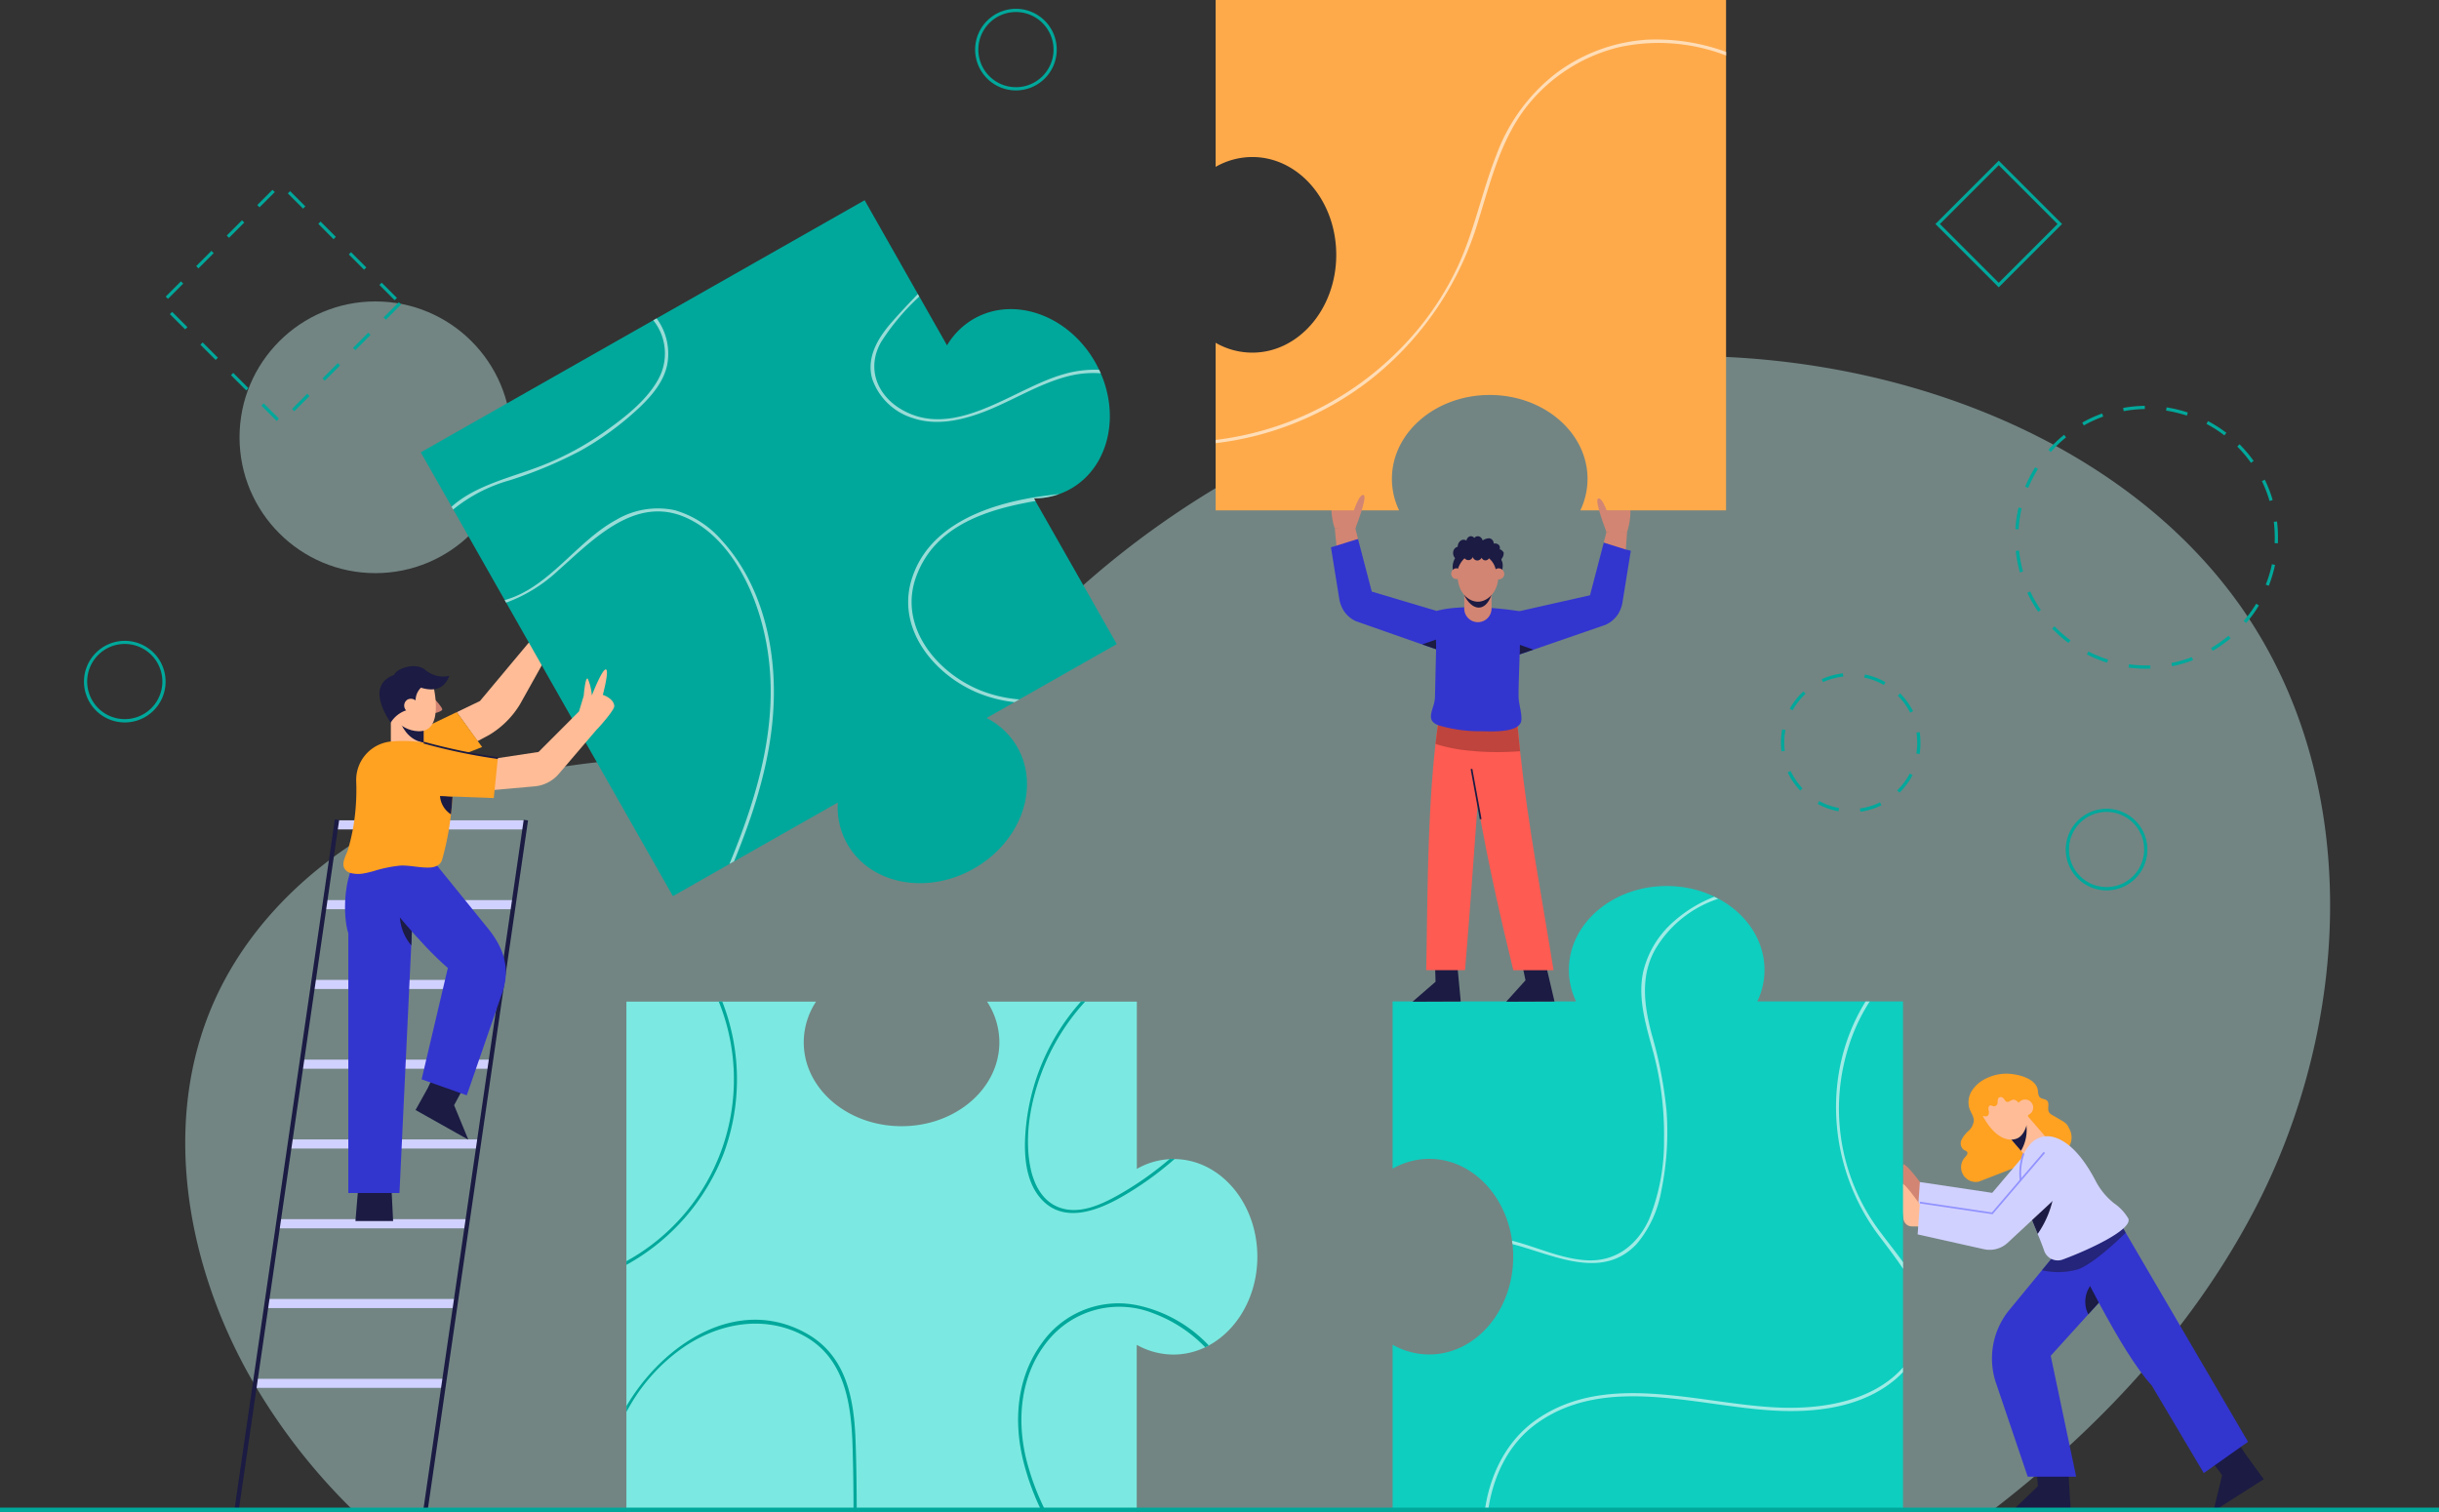 <svg xmlns="http://www.w3.org/2000/svg" width="333.224" height="206.609" viewBox="0 0 333.224 206.609">
  <rect x="0" y="0" width="333.224" height="206.609" fill="#333333" stroke="none"/>
  <g id="Business_team_3_Converted_" data-name="Business_team_3 [Converted]" transform="translate(-212 -201.5)">
    <g id="OBJECTS" transform="translate(212 201.5)">
      <g id="Group_2651" data-name="Group 2651" transform="translate(0 0)">
        <g id="Group_2618" data-name="Group 2618" transform="translate(25.306 41.187)">
          <g id="Group_2617" data-name="Group 2617" transform="translate(0 7.46)" opacity="0.4">
            <path id="Path_294" data-name="Path 294" d="M690.129,694.629c13.634-25.742,15.07-59.233-1.785-83-10.97-15.471-28.472-25.444-46.8-30.334-38.16-10.18-80.81,1.022-110.562,27.01-9.262,8.085-17.825,17.774-29.48,21.693-8.9,2.988-18.55,2.225-27.941,2.458-12.367.285-24.837,2.406-35.987,7.761s-20.891,14.152-25.949,25.432c-7.49,16.7-3.764,36.789,5.536,52.558a82.59,82.59,0,0,0,13.35,17.023H654.62C669.082,724.083,681.63,710.695,690.129,694.629Z" transform="translate(-407.629 -577.569)" fill="#cffffb"/>
          </g>
          <circle id="Ellipse_54" data-name="Ellipse 54" cx="18.563" cy="18.563" r="18.563" transform="translate(7.421 0)" fill="#cffffb" opacity="0.4"/>
        </g>
        <g id="Group_2619" data-name="Group 2619" transform="translate(11.474 1.203)">
          <path id="Path_295" data-name="Path 295" d="M2358.516,666.122a17.437,17.437,0,0,1-2.457-.168l.064-.44a18.137,18.137,0,0,0,2.91.155l.013.44C2358.865,666.11,2358.684,666.122,2358.516,666.122Zm3.493-.349-.091-.44a16.041,16.041,0,0,0,2.794-.8l.155.414A17.16,17.16,0,0,1,2362.009,665.773Zm-8.861-.479a18.273,18.273,0,0,1-2.768-1.125l.194-.4a18.646,18.646,0,0,0,2.69,1.1Zm14.41-1.617-.22-.388a18.75,18.75,0,0,0,2.38-1.669l.284.336A17.69,17.69,0,0,1,2367.558,663.678Zm-19.7-1.074a17.316,17.316,0,0,1-2.031-1.759l-.207-.207.323-.311.207.207a17.7,17.7,0,0,0,1.979,1.708Zm24.267-2.729-.336-.285a17.913,17.913,0,0,0,1.708-2.354l.375.233A16.524,16.524,0,0,1,2372.125,659.875Zm-28.407-1.539a18.338,18.338,0,0,1-1.488-2.587l.4-.181a17.476,17.476,0,0,0,1.449,2.522Zm31.5-3.544-.413-.168a16.434,16.434,0,0,0,.841-2.781l.427.091A18.117,18.117,0,0,1,2375.216,654.791Zm-34.008-1.837a18.665,18.665,0,0,1-.556-2.936l.44-.052a17.938,17.938,0,0,0,.543,2.859Zm35.25-3.971-.44-.026c.013-.272.013-.53.013-.8a16.514,16.514,0,0,0-.129-2.109l.439-.052a17.092,17.092,0,0,1,.129,2.16C2376.471,648.426,2376.471,648.711,2376.458,648.983Zm-35.418-1.915-.44-.026a18.81,18.81,0,0,1,.427-2.949l.427.1A16.387,16.387,0,0,0,2341.04,647.068Zm34.28-3.868a16.793,16.793,0,0,0-1.048-2.716l.4-.194a16.45,16.45,0,0,1,1.073,2.781Zm-32.973-1.785-.414-.168a17.151,17.151,0,0,1,1.371-2.652l.375.233A18.085,18.085,0,0,0,2342.347,641.415Zm30.438-3.428a18.019,18.019,0,0,0-1.875-2.225l.31-.31a17.752,17.752,0,0,1,1.927,2.277Zm-27.346-1.475-.336-.3c.232-.259.466-.518.711-.763a19.239,19.239,0,0,1,1.436-1.294l.271.349a16.227,16.227,0,0,0-1.41,1.268C2345.891,636.008,2345.658,636.267,2345.438,636.513Zm23.711-2.277a16.722,16.722,0,0,0-2.445-1.565l.207-.388a18.714,18.714,0,0,1,2.51,1.6Zm-19.2-1.358-.22-.388a17.189,17.189,0,0,1,2.717-1.242l.155.414A17.579,17.579,0,0,0,2349.953,632.878Zm14.074-1.345a19.225,19.225,0,0,0-2.833-.685l.064-.44a18.555,18.555,0,0,1,2.9.7Zm-8.628-.608-.078-.44a17.666,17.666,0,0,1,2.963-.285v.44A16.781,16.781,0,0,0,2355.4,630.924Z" transform="translate(-2076.724 -575.948)" fill="#00a89b"/>
          <path id="Path_296" data-name="Path 296" d="M2103.853,931.612l-.065-.44a8.88,8.88,0,0,0,2.742-.841l.194.4A9.494,9.494,0,0,1,2103.853,931.612Zm-3-.065a9.479,9.479,0,0,1-2.833-1l.207-.388a9.088,9.088,0,0,0,2.7.944Zm8.331-2.548-.311-.31.091-.078a9.058,9.058,0,0,0,1.63-2.212l.388.207a9.993,9.993,0,0,1-1.708,2.328Zm-13.557-.272a9.641,9.641,0,0,1-1.708-2.484l.4-.194a9.477,9.477,0,0,0,1.617,2.367Zm16.312-4.993-.44-.078a9.351,9.351,0,0,0,.013-2.859l.44-.065a8.963,8.963,0,0,1,.1,1.436A7.9,7.9,0,0,1,2111.938,923.734Zm-18.86-.362a9.281,9.281,0,0,1-.078-1.2,9.453,9.453,0,0,1,.168-1.811l.44.078a9.666,9.666,0,0,0-.168,1.72,8.273,8.273,0,0,0,.078,1.138Zm17.567-5.3a8.914,8.914,0,0,0-1.681-2.315l.31-.31a9.637,9.637,0,0,1,1.772,2.432Zm-16.053-.31-.388-.22a9.617,9.617,0,0,1,1.591-2.108c.091-.091.181-.168.272-.259l.3.323c-.091.078-.168.155-.259.246A9.591,9.591,0,0,0,2094.591,917.758Zm12.47-3.467a8.937,8.937,0,0,0-2.678-1.009l.091-.427a9.326,9.326,0,0,1,2.807,1.061Zm-8.318-.388-.181-.4a9.75,9.75,0,0,1,2.9-.8l.052.44A9.376,9.376,0,0,0,2098.744,913.9Z" transform="translate(-1861.153 -821.904)" fill="#00a89b"/>
          <path id="Path_297" data-name="Path 297" d="M2399.376,1066.951a5.575,5.575,0,1,1,5.575-5.575A5.576,5.576,0,0,1,2399.376,1066.951Zm0-10.724a5.135,5.135,0,1,0,5.135,5.135A5.14,5.14,0,0,0,2399.376,1056.227Z" transform="translate(-2123.042 -946.493)" fill="#00a89b"/>
          <path id="Path_298" data-name="Path 298" d="M1247.476,221.951a5.575,5.575,0,1,1,5.575-5.575A5.576,5.576,0,0,1,1247.476,221.951Zm0-10.711a5.135,5.135,0,1,0,5.135,5.135A5.14,5.14,0,0,0,1247.476,211.24Z" transform="translate(-1120.149 -210.8)" fill="#00a89b"/>
          <path id="Path_299" data-name="Path 299" d="M306.275,889.551a5.575,5.575,0,1,1,5.575-5.575A5.576,5.576,0,0,1,306.275,889.551Zm0-10.724a5.136,5.136,0,1,0,5.135,5.135A5.14,5.14,0,0,0,306.275,878.827Z" transform="translate(-300.7 -792.041)" fill="#00a89b"/>
          <path id="Path_300" data-name="Path 300" d="M2264.754,388.508l-8.654-8.654,8.654-8.654,8.654,8.654Zm-8.033-8.654,8.033,8.033,8.033-8.033-8.033-8.033Z" transform="translate(-2003.155 -350.451)" fill="#00a89b"/>
          <path id="Path_301" data-name="Path 301" d="M402.161,433.589l-2.083-2.1.31-.31,2.083,2.083Zm2.406-1.332-.31-.311,2.083-2.083.31.31ZM398,429.411l-2.083-2.083.311-.31,2.083,2.083Zm10.737-1.332-.31-.31,2.083-2.083.31.31Zm-14.915-2.833-2.083-2.083.31-.31,2.083,2.083Zm19.08-1.332-.31-.31,2.083-2.083.31.31Zm-23.246-2.846-2.083-2.083.31-.31,2.083,2.083Zm27.424-1.319-.311-.31,2.083-2.083.31.31Zm1.2-2.665L416.2,415l.31-.31,2.083,2.083ZM387.31,416.9l-.31-.31,2.083-2.083.31.31Zm26.79-3.984-2.083-2.083.31-.31,2.083,2.083Zm-22.625-.181-.31-.31,2.083-2.083.31.31Zm18.459-3.984-2.083-2.1.31-.31,2.083,2.083Zm-14.281-.194-.31-.31,2.083-2.083.31.31Zm10.116-3.984-2.083-2.083.31-.31,2.083,2.083Zm-5.95-.181-.31-.31L401.592,402l.31.31Z" transform="translate(-375.836 -377.267)" fill="#00a89b"/>
        </g>
        <g id="Group_2621" data-name="Group 2621" transform="translate(32.035 111.981)">
          <g id="Group_2620" data-name="Group 2620" transform="translate(2.685 0.107)">
            <path id="Path_302" data-name="Path 302" d="M505,1490.555h25.82L531,1489.3h-25.82Z" transform="translate(-501.818 -1434.802)" fill="#d1d1ff"/>
            <path id="Path_303" data-name="Path 303" d="M517.3,1406.342h25.82l.181-1.242h-25.82Z" transform="translate(-512.527 -1361.494)" fill="#d1d1ff"/>
            <path id="Path_304" data-name="Path 304" d="M529.7,1322.042h25.807l.181-1.242H529.881Z" transform="translate(-523.323 -1288.099)" fill="#d1d1ff"/>
            <path id="Path_305" data-name="Path 305" d="M542,1237.842h25.807l.181-1.242H542.181Z" transform="translate(-534.032 -1214.79)" fill="#d1d1ff"/>
            <path id="Path_306" data-name="Path 306" d="M554.481,1152.3l-.181,1.242h25.807l.181-1.242Z" transform="translate(-544.741 -1141.395)" fill="#d1d1ff"/>
            <path id="Path_307" data-name="Path 307" d="M492.7,1574.842h25.82l.181-1.242h-25.82Z" transform="translate(-491.109 -1508.197)" fill="#d1d1ff"/>
            <path id="Path_308" data-name="Path 308" d="M480.4,1659.142h25.82l.181-1.242h-25.82Z" transform="translate(-480.4 -1581.592)" fill="#d1d1ff"/>
            <path id="Path_309" data-name="Path 309" d="M566.781,1068l-.181,1.242h25.807l.181-1.242Z" transform="translate(-555.449 -1068)" fill="#d1d1ff"/>
          </g>
          <rect id="Rectangle_883" data-name="Rectangle 883" width="95.259" height="0.595" transform="matrix(0.144, -0.99, 0.99, 0.144, 25.799, 94.34)" fill="#1b1b43"/>
          <rect id="Rectangle_884" data-name="Rectangle 884" width="95.259" height="0.595" transform="matrix(0.144, -0.99, 0.99, 0.144, 0, 94.268)" fill="#1b1b43"/>
        </g>
        <g id="Group_2630" data-name="Group 2630" transform="translate(46.908 27.359)">
          <g id="Group_2622" data-name="Group 2622" transform="translate(6.374 58.793)">
            <path id="Path_310" data-name="Path 310" d="M705.628,867.5l-8.059,9.637-3.169,1.526,2.846,3.958,1.591-.854a12.26,12.26,0,0,0,4.23-4.23l3.738-6.688Z" transform="translate(-685.28 -867.5)" fill="#ffbc96"/>
            <path id="Path_311" data-name="Path 311" d="M623.9,958.072l4.812,3.441,7.774-3.04L633.02,953.7Z" transform="translate(-623.9 -942.55)" fill="#ffa121"/>
          </g>
          <g id="Group_2624" data-name="Group 2624" transform="translate(10.578)">
            <path id="Path_312" data-name="Path 312" d="M732,429.183a10.11,10.11,0,0,0-3.7,3.648L717.043,413,656.4,447.448l34.448,60.643L713.382,495.3a10.062,10.062,0,0,0,1.294,5.666c3.13,5.5,10.853,7.011,17.282,3.363s9.081-11.06,5.963-16.571a10.151,10.151,0,0,0-4.217-4.01l17.787-10.1-11.319-19.908a10.03,10.03,0,0,0,5.019-1.307c5.5-3.13,7.011-10.853,3.363-17.282S737.494,426.065,732,429.183Z" transform="translate(-656.4 -413)" fill="#00a89b"/>
            <g id="Group_2623" data-name="Group 2623" transform="translate(4.204 12.819)" opacity="0.6">
              <path id="Path_313" data-name="Path 313" d="M1157.8,523.07c-6.856,1.966-14.824,9.081-22.133,4.773-3.363-1.979-4.747-5.7-2.729-9.21a31.278,31.278,0,0,1,5.2-6.183l-.194-.349c-1.216,1.268-2.432,2.548-3.583,3.868-1.85,2.121-3.48,4.786-2.652,7.71a8.5,8.5,0,0,0,5.588,5.381c3.234,1.087,6.753.272,9.844-.931,3.8-1.488,7.3-3.751,11.28-4.786a13.889,13.889,0,0,1,4.515-.414c-.065-.155-.142-.31-.22-.479A15.234,15.234,0,0,0,1157.8,523.07Z" transform="translate(-1074.237 -512.1)" fill="#fff"/>
              <path id="Path_314" data-name="Path 314" d="M1189.035,723.662c-7,1.048-15.212,3.907-17.424,11.461-1.979,6.74,3.2,12.936,9.159,15.381a18.481,18.481,0,0,0,4.941,1.242l.66-.375a18.708,18.708,0,0,1-4.644-.983c-6.39-2.251-12.069-8.9-9.4-15.937,2.587-6.856,9.585-9.042,16.26-10.193l-.207-.362a10.228,10.228,0,0,0,3.467-.6C1190.885,723.416,1189.953,723.533,1189.035,723.662Z" transform="translate(-1108.795 -695.98)" fill="#fff"/>
              <path id="Path_315" data-name="Path 315" d="M775.71,786.925l.634-.362c3.6-8.771,6.274-17.929,5.2-27.5-.66-5.912-2.807-11.927-6.895-16.364a13.342,13.342,0,0,0-6.416-4.114,11.141,11.141,0,0,0-8.007,1.332c-5.42,2.937-9.146,9.262-15.225,10.957l.194.349a20.972,20.972,0,0,0,7.192-4.463c4.7-4.152,10.439-10.232,17.347-7.179,5.769,2.561,9.159,9.314,10.581,15.135C783.044,765.776,779.965,776.655,775.71,786.925Z" transform="translate(-737.743 -709.052)" fill="#fff"/>
              <path id="Path_316" data-name="Path 316" d="M717.048,546.3c-1.578,2.742-4.32,4.89-6.843,6.714a40.506,40.506,0,0,1-9.029,4.929c-4.1,1.6-8.965,2.626-12.276,5.6l.22.375a21.386,21.386,0,0,1,7.606-3.958,57.916,57.916,0,0,0,9.792-4.075,40.774,40.774,0,0,0,8.072-5.924c1.695-1.617,3.337-3.544,3.79-5.9a8.121,8.121,0,0,0-1.462-6.261l-.453.259A7.287,7.287,0,0,1,717.048,546.3Z" transform="translate(-688.9 -534.476)" fill="#fff"/>
            </g>
          </g>
          <g id="Group_2625" data-name="Group 2625" transform="translate(4.942 63.662)">
            <path id="Path_317" data-name="Path 317" d="M669.894,940.1s1.087,1.151,1.022,1.423-1.216.543-1.216.543Z" transform="translate(-662.344 -935.578)" fill="#d28572"/>
            <rect id="Rectangle_885" data-name="Rectangle 885" width="4.476" height="5.317" transform="translate(1.548 6.773)" fill="#ffbc96"/>
            <path id="Path_318" data-name="Path 318" d="M636.776,957.5v3.674c-1.526-.246-2.639-1.268-3.376-3.182l1.824-.492Z" transform="translate(-630.739 -950.727)" fill="#1b1b43"/>
            <path id="Path_319" data-name="Path 319" d="M626.983,920.752s1.94,6.959-1.9,6.83c-2.82-.091-4.282-2.988-4.282-2.988l2.122-3.894Z" transform="translate(-619.769 -918.687)" fill="#ffbc96"/>
            <path id="Path_320" data-name="Path 320" d="M617.911,910.685a2.458,2.458,0,0,1,.582-2.6c1.889.569,3.234.129,3.868-1.617a3.758,3.758,0,0,1-3.182-.737c-1.384-1.281-4.114-.194-4.347.608-2.729,1.009-2.445,3.506-.479,6.532a3.977,3.977,0,0,1,2.859-1.863Z" transform="translate(-612.832 -905.141)" fill="#1b1b43"/>
            <path id="Path_321" data-name="Path 321" d="M641.195,940.17a.963.963,0,1,1-1.371-.582A1.061,1.061,0,0,1,641.195,940.17Z" transform="translate(-635.934 -935.053)" fill="#ffbc96"/>
          </g>
          <g id="Group_2626" data-name="Group 2626" transform="translate(0.232 90.537)">
            <path id="Path_322" data-name="Path 322" d="M592.548,1454.907H587.4l.453-5.407h4.424Z" transform="translate(-585.979 -1405.958)" fill="#1b1b43"/>
            <path id="Path_323" data-name="Path 323" d="M577.748,1112.9c-1.449,2.2-1.669,7.179-.88,9.637v35.483h6.985l1.966-41.291Z" transform="translate(-576.418 -1112.9)" fill="#3335cf"/>
            <path id="Path_324" data-name="Path 324" d="M634.292,1161.1a6.587,6.587,0,0,0,1.526,5.045l.142-3.829Z" transform="translate(-626.765 -1154.865)" fill="#1b1b43"/>
          </g>
          <g id="Group_2627" data-name="Group 2627" transform="translate(1.937 89.658)">
            <path id="Path_325" data-name="Path 325" d="M652.569,1338.437l-1.669,3,7.205,4.049-1.94-4.709,1.112-2.057-3.855-2.121Z" transform="translate(-642.97 -1306.783)" fill="#1b1b43"/>
            <path id="Path_326" data-name="Path 326" d="M599.444,1106.1l8.188,10.1c1.992,2.574,2.781,5.2,1.837,8.253l-4.941,14.294-6.17-2.186,3.583-15.212c-3.777-3.273-8.007-8.525-12.341-14.178Z" transform="translate(-589.6 -1106.1)" fill="#3335cf"/>
          </g>
          <g id="Group_2628" data-name="Group 2628" transform="translate(0 73.886)">
            <path id="Path_327" data-name="Path 327" d="M589.537,991.772v.065c-.052.8-.116,1.591-.207,2.354a37.784,37.784,0,0,1-1.2,6.17,1.321,1.321,0,0,1-.673.854,2.393,2.393,0,0,1-.88.246c-1.384.1-2.742-.31-4.139-.259a18.14,18.14,0,0,0-3.777.789c-.272.065-.53.129-.8.194-.1.026-.207.039-.323.065a4.156,4.156,0,0,1-1.992-.052,1.352,1.352,0,0,1-.776-.608c-.44-.776.285-1.863.5-2.6a29.456,29.456,0,0,0,.7-2.988,30.36,30.36,0,0,0,.414-6.313,5.275,5.275,0,0,1,4.683-5.433h.065a17.108,17.108,0,0,1,4.476.155,17.551,17.551,0,0,1,1.759.4h.013a13.447,13.447,0,0,1,2.277.893C589.7,987.827,589.679,989.845,589.537,991.772Z" transform="translate(-574.625 -984.176)" fill="#ffa121"/>
            <path id="Path_328" data-name="Path 328" d="M678.407,1042.165v.091c-.052.8-.116,1.591-.207,2.354a3.267,3.267,0,0,1-1.5-2.536C676.687,1042.049,678.407,1042.165,678.407,1042.165Z" transform="translate(-663.495 -1034.582)" fill="#1b1b43"/>
          </g>
          <g id="Group_2629" data-name="Group 2629" transform="translate(10.94 64.109)">
            <path id="Path_329" data-name="Path 329" d="M714.741,959.377l5.549-.841L725.814,953l2.535,2.341-5.3,6.2a4.9,4.9,0,0,1-3.3,1.695l-8.447.75Z" transform="translate(-704.56 -947.257)" fill="#ffbc96"/>
            <path id="Path_330" data-name="Path 330" d="M821.585,914.356l.647-2.147s.207-2.639.556-2.341a7.165,7.165,0,0,1,.556,2.29s1.371-3.557,1.9-3.557-.4,3.48-.4,3.48,1.462.453,1.565,1.5c.052.6-2.277,3.118-2.277,3.118l-2.833.194Z" transform="translate(-800.331 -908.6)" fill="#ffbc96"/>
            <path id="Path_331" data-name="Path 331" d="M664.916,989.1a79.687,79.687,0,0,0,8.37,1.708l-.556,5.459-9.029-.336Z" transform="translate(-663.118 -978.687)" fill="#ffa121"/>
            <path id="Path_332" data-name="Path 332" d="M669.355,987.354a79.03,79.03,0,0,1-10.155-2.121l.065-.233a80.665,80.665,0,0,0,10.116,2.108Z" transform="translate(-659.2 -975.117)" fill="#1b1b43"/>
          </g>
        </g>
        <g id="Group_2638" data-name="Group 2638" transform="translate(259.792 146.717)">
          <g id="Group_2631" data-name="Group 2631" transform="translate(8.088)">
            <path id="Path_333" data-name="Path 333" d="M2286.457,1336.283a4.743,4.743,0,0,0-2.018,1.643,2.946,2.946,0,0,0-.4,2.51c.194.582.621,1.1.6,1.72a2.191,2.191,0,0,1-.711,1.345,4.105,4.105,0,0,0-.957,1.216,1.114,1.114,0,0,0,.31,1.384c.168.1.388.155.466.323.1.246-.13.491-.311.685a2.013,2.013,0,0,0,1.876,3.338l12.328-4.773a2.437,2.437,0,0,0,0-2.548,2.191,2.191,0,0,0-.336-.556,2.833,2.833,0,0,0-.595-.44c-.44-.259-.867-.517-1.307-.763a1.2,1.2,0,0,1-.5-.44c-.246-.466.117-1.138-.233-1.527-.246-.271-.712-.22-.983-.466s-.246-.686-.31-1.061c-.246-1.345-2.122-1.927-3.2-2.083A6.159,6.159,0,0,0,2286.457,1336.283Z" transform="translate(-2282.854 -1335.701)" fill="#ffa121"/>
            <path id="Path_334" data-name="Path 334" d="M2335.608,1381.915l-2.872,2.471-.776-.892-2.16-2.523,1.2-1.022,1.668-1.449Z" transform="translate(-2323.728 -1372.964)" fill="#ffbc96"/>
            <path id="Path_335" data-name="Path 335" d="M2331.961,1391.851l-2.16-2.509,1.2-1.035,1.668-.207A5.626,5.626,0,0,1,2331.961,1391.851Z" transform="translate(-2323.728 -1381.322)" fill="#1b1b43"/>
            <path id="Path_336" data-name="Path 336" d="M2309.771,1348.8c.841,2.044.116,4.605-1.113,5.123-1.281.53-3.027-.142-4.541-2.781a2.985,2.985,0,0,1,1.358-4.424A3.275,3.275,0,0,1,2309.771,1348.8Z" transform="translate(-2300.943 -1345.088)" fill="#ffbc96"/>
            <path id="Path_337" data-name="Path 337" d="M2306.06,1346.548a.8.8,0,0,0-.479-.233,1.326,1.326,0,0,0-.53.22.47.47,0,0,1-.53.026,1.346,1.346,0,0,1-.194-.259.722.722,0,0,0-.453-.336.412.412,0,0,0-.44.3,3.19,3.19,0,0,0-.039.5.512.512,0,0,1-.492.466c-.207-.013-.427-.207-.608-.077s-.168.4-.129.634a.909.909,0,0,1-.052.673.466.466,0,0,1-.44.142.947.947,0,0,0-.466-.013.363.363,0,0,0-.207.44,1.629,1.629,0,0,1-.31-.737,2.824,2.824,0,0,1-.013-.737,4.149,4.149,0,0,1,2.174-3.4,3.811,3.811,0,0,1,.646-.22,3.915,3.915,0,0,1,2.975.518,3.2,3.2,0,0,1,1.048,1,2.862,2.862,0,0,1,.427,1.578,1.285,1.285,0,0,1-.414,1.048c-.142.09-.531.207-.685.1-.181-.129-.091-.22-.1-.44A1.722,1.722,0,0,0,2306.06,1346.548Z" transform="translate(-2298.357 -1342.784)" fill="#ffa121"/>
            <circle id="Ellipse_55" data-name="Ellipse 55" cx="1.1" cy="1.1" r="1.1" transform="translate(7.703 3.518)" fill="#ffbc96"/>
          </g>
          <g id="Group_2634" data-name="Group 2634" transform="translate(12.357 19.468)">
            <g id="Group_2632" data-name="Group 2632" transform="translate(0 2.975)">
              <path id="Path_338" data-name="Path 338" d="M2343.991,1752.218l.259,4.217-8.15.013,3.661-3.518-.194-2.342,4.385-.388Z" transform="translate(-2333.481 -1719.025)" fill="#1b1b43"/>
              <path id="Path_339" data-name="Path 339" d="M2332.934,1515.306l-1.138,1.255-1.345,1.488-1.436,1.578-5.135,5.666,3.479,16.519h-6.623l-4.321-12.768a10.469,10.469,0,0,1,1.837-10.051l4.437-5.394,2.147-2.613,1.591-.75,2.2-1.035,1.6,2.277Z" transform="translate(-2315.853 -1509.2)" fill="#3335cf"/>
            </g>
            <path id="Path_340" data-name="Path 340" d="M2417.7,1556.262l-2.781,3.066a3.813,3.813,0,0,1,.828-4.527Z" transform="translate(-2401.761 -1545.926)" fill="#1b1b43"/>
            <g id="Group_2633" data-name="Group 2633" transform="translate(10.044)">
              <path id="Path_341" data-name="Path 341" d="M2552.705,1726.195l2.483,3.415-6.882,4.385,1.2-4.941-1.41-1.863,3.492-2.691Z" transform="translate(-2528.102 -1693.674)" fill="#1b1b43"/>
              <path id="Path_342" data-name="Path 342" d="M2418.44,1517.026l-1,.7-3.544,2.509-1.5,1.061-7.1-11.953c-2.186-2.406-4.644-6.507-7.231-11.319-.919-1.721-1.863-3.532-2.807-5.381-.4-.8-.8-1.6-1.216-2.419-.181-.349-.362-.711-.543-1.073l2.51-1.074,4.411-1.876.7,1.2.608,1.048Z" transform="translate(-2393.501 -1486.2)" fill="#3335cf"/>
            </g>
            <path id="Path_343" data-name="Path 343" d="M2380.135,1496.461c-1.229,1.242-4.721,4.463-6.61,5.032a9.819,9.819,0,0,1-4.825.1l2.147-2.613,1.591-.75c-.181-.349-.362-.712-.543-1.074l2.51-1.074,5.123-.686Z" transform="translate(-2361.864 -1494.21)" fill="#1b1b43" opacity="0.6"/>
          </g>
          <g id="Group_2637" data-name="Group 2637" transform="translate(0 8.531)">
            <g id="Group_2635" data-name="Group 2635" transform="translate(0.179 1.132)">
              <path id="Path_344" data-name="Path 344" d="M2224.438,1434.382s-2.652-3.635-2.7-2.807c-.039.595-.039,3.079.052,4.553a1.069,1.069,0,0,0,1.048,1l1.669.026Z" transform="translate(-2221.71 -1428.729)" fill="#d28572"/>
              <path id="Path_345" data-name="Path 345" d="M2253.182,1410.4l-5.6,6.61-9.883-1.475-.3,4.347,9.042,2.018a3.62,3.62,0,0,0,3.26-.88l9.068-8.434Z" transform="translate(-2235.37 -1410.4)" fill="#d1d1ff"/>
            </g>
            <path id="Path_346" data-name="Path 346" d="M2351.4,1418.512a1.959,1.959,0,0,1-2.522-1.242c-.246-.7-.543-1.475-.88-2.264-.531-1.293-1.125-2.69-1.578-4.1-.983-3-1.384-6.028.6-8.2a3.066,3.066,0,0,1,2.716-1.022c1.513.233,3.79,1.488,6.183,6.08a9.513,9.513,0,0,0,2.5,3.04,6.621,6.621,0,0,1,1.966,2.1C2361,1414.437,2354.748,1417.283,2351.4,1418.512Z" transform="translate(-2329.398 -1401.65)" fill="#d1d1ff"/>
            <path id="Path_347" data-name="Path 347" d="M2355.859,1450.6a13.342,13.342,0,0,1-2.38,7.024c-.531-1.293-1.125-2.691-1.578-4.1Z" transform="translate(-2334.88 -1444.268)" fill="#1b1b43"/>
            <path id="Path_348" data-name="Path 348" d="M2345.79,1427.193c-.065-.207-.129-.427-.194-.634-.6-1.876-1.333-4.2-.363-6.96l.22.078c-.931,2.678-.246,4.864.362,6.8.065.22.142.427.194.647Z" transform="translate(-2328.666 -1417.278)" fill="#9192ff"/>
            <g id="Group_2636" data-name="Group 2636" transform="translate(0 1.404)">
              <path id="Path_349" data-name="Path 349" d="M2223.207,1455.2s-2.807-4.075-2.846-3.247a20.9,20.9,0,0,0,.233,4.721,1.165,1.165,0,0,0,1.048,1l1.669.026Z" transform="translate(-2220.326 -1446.753)" fill="#ffbc96"/>
              <path id="Path_350" data-name="Path 350" d="M2255.471,1412.5l-7.891,9.146-9.883-1.475-.3,4.346,9.042,2.018a3.62,3.62,0,0,0,3.26-.88l9.068-8.434Z" transform="translate(-2235.191 -1412.5)" fill="#d1d1ff"/>
              <path id="Path_351" data-name="Path 351" d="M2249.548,1426.725l-9.948-1.475.039-.233,9.818,1.462,7.075-8.279.181.155Z" transform="translate(-2237.107 -1417.463)" fill="#9192ff"/>
            </g>
          </g>
        </g>
        <g id="Group_2640" data-name="Group 2640" transform="translate(190.259 121.065)">
          <path id="Path_352" data-name="Path 352" d="M1752.537,1153.182v69.736H1682.8v-22.844a10.138,10.138,0,0,0,5.019,1.332c6.326,0,11.461-5.976,11.461-13.362s-5.135-13.363-11.461-13.363a10.087,10.087,0,0,0-5.019,1.345v-22.857h25.069a9.965,9.965,0,0,1-.983-4.308c0-6.325,5.976-11.461,13.363-11.461s13.363,5.136,13.363,11.461a9.965,9.965,0,0,1-.983,4.308h19.908Z" transform="translate(-1682.8 -1137.4)" fill="#0ecebf"/>
          <g id="Group_2639" data-name="Group 2639" transform="translate(12.574 1.462)" opacity="0.6">
            <path id="Path_353" data-name="Path 353" d="M1808.9,1195.7c.026.155.039.31.065.466,5.5,1.423,12.276,5.058,17-.052a15.377,15.377,0,0,0,3.35-7.283,39.585,39.585,0,0,0,.7-10.9,57.527,57.527,0,0,0-2.031-10.465c-1.022-3.894-1.578-7.891.479-11.552a15.633,15.633,0,0,1,8.615-6.933l-.543-.272a18.268,18.268,0,0,0-5.472,3.324,13.156,13.156,0,0,0-4.217,6.843c-.8,3.57.3,7.179,1.229,10.607a43.412,43.412,0,0,1,1.6,12.367,28.472,28.472,0,0,1-2.031,10.892c-1.578,3.493-4.5,5.821-8.46,5.64C1815.588,1198.192,1812.328,1196.562,1808.9,1195.7Z" transform="translate(-1805.162 -1148.7)" fill="#fff"/>
            <path id="Path_354" data-name="Path 354" d="M1837.163,1645.9c-3.984,4.528-10.724,5.666-16.506,5.5-10.776-.311-23.608-5.148-33.413,1.526-4.295,2.923-6.584,7.71-7.244,12.729h.453c.634-4.721,2.7-9.249,6.662-12.095,9.767-7.037,22.935-1.953,33.788-1.708,5.33.13,11-.776,15.2-4.307a13.115,13.115,0,0,0,1.061-1.009Z" transform="translate(-1780 -1581.584)" fill="#fff"/>
            <path id="Path_355" data-name="Path 355" d="M2155.758,1259.4h-.569c-.091.155-.181.3-.271.453-5.808,9.831-4.7,22.456,2.057,31.486,1.1,1.462,2.3,3,3.35,4.6v-.905c-.944-1.345-1.992-2.626-2.962-3.932a27.949,27.949,0,0,1-4.683-24.888A25.387,25.387,0,0,1,2155.758,1259.4Z" transform="translate(-2103.148 -1245.08)" fill="#fff"/>
          </g>
        </g>
        <g id="Group_2648" data-name="Group 2648" transform="translate(166.082)">
          <g id="Group_2643" data-name="Group 2643" transform="translate(26.906 94.871)">
            <g id="Group_2641" data-name="Group 2641" transform="translate(0 0.039)">
              <path id="Path_356" data-name="Path 356" d="M1710.484,1217.435l-6.584.026,3.144-2.729-.1-3.247,2.949-.285Z" transform="translate(-1703.9 -1175.497)" fill="#1b1b43"/>
              <path id="Path_357" data-name="Path 357" d="M1726.553,936.494a.285.285,0,0,1-.013.1c-.233,2.005-.44,4.152-.634,6.4s-.388,4.618-.569,7.089c-.53,7-1.048,14.747-1.733,22.767h-5.3c.194-10.957.194-21.357,1.268-30.916q.31-2.716.737-5.355c.078-.466.155-.918.246-1.384l2.742.582Z" transform="translate(-1716.437 -935.2)" fill="#fe5b52"/>
            </g>
            <g id="Group_2642" data-name="Group 2642" transform="translate(6.804)">
              <path id="Path_358" data-name="Path 358" d="M1809.4,1216.216l-6.6.026,2.639-2.923-.7-3.351,3.156-.168Z" transform="translate(-1796.811 -1174.24)" fill="#1b1b43"/>
              <path id="Path_359" data-name="Path 359" d="M1768.957,972.595h-5.5c-1.695-6.972-3.441-14.566-4.864-22.767h0c-.414-2.354-.8-4.773-1.151-7.231-.285-2.057-.556-4.139-.789-6.261-.039-.272-.065-.53-.091-.8-.026-.207-.052-.414-.065-.634l7.257.53c.013.3.039.6.065.893.155,2.147.349,4.269.569,6.352C1765.491,952.958,1767.353,962.531,1768.957,972.595Z" transform="translate(-1756.5 -934.9)" fill="#fe5b52"/>
            </g>
            <path id="Path_360" data-name="Path 360" d="M1739.752,952.252a40.822,40.822,0,0,1-5.213.065c-.582-.039-1.152-.078-1.721-.142a21.3,21.3,0,0,1-4.618-.918q.311-2.716.737-5.355h10.232C1739.325,948.06,1739.519,950.169,1739.752,952.252Z" transform="translate(-1725.057 -944.477)" fill="#be443d"/>
            <rect id="Rectangle_886" data-name="Rectangle 886" width="0.233" height="6.972" transform="translate(7.937 10.22) rotate(-10.358)" fill="#1b1b43"/>
          </g>
          <path id="Path_361" data-name="Path 361" d="M1618.584,739.711a9.006,9.006,0,0,1-.44-2.911h3.648l-.375,2.949-1.022.181Z" transform="translate(-1602.324 -667.555)" fill="#d28572"/>
          <g id="Group_2644" data-name="Group 2644" transform="translate(15.756 72.168)">
            <path id="Path_362" data-name="Path 362" d="M1624.52,759.452l-2.82-.052.285,2.872c.763-.207,2.044-1.151,2.911-1.384Z" transform="translate(-1621.183 -759.4)" fill="#d28572"/>
            <path id="Path_363" data-name="Path 363" d="M1632.279,780.757l-9-2.678L1621.4,770.9c-.867.233-2.923.918-3.7,1.125l1.125,6.972a4.4,4.4,0,0,0,.647,1.733,3.884,3.884,0,0,0,1.682,1.41l11.655,4.088Z" transform="translate(-1617.7 -769.412)" fill="#3335cf"/>
            <path id="Path_364" data-name="Path 364" d="M1714.1,877.76l1.914.66-.039-1.32Z" transform="translate(-1701.63 -861.875)" fill="#1b1b43"/>
          </g>
          <path id="Path_365" data-name="Path 365" d="M1909.008,743.411a9,9,0,0,0,.44-2.911H1905.8l.375,2.949,1.022.181Z" transform="translate(-1852.777 -670.776)" fill="#d28572"/>
          <g id="Group_2645" data-name="Group 2645" transform="translate(40.955 72.647)">
            <path id="Path_366" data-name="Path 366" d="M1906.175,763.152l2.82-.052-.207,2.846c-.763-.207-2.121-1.125-2.988-1.358Z" transform="translate(-1893.731 -763.1)" fill="#d28572"/>
            <path id="Path_367" data-name="Path 367" d="M1828.269,775.9l-1.125,6.972a4.411,4.411,0,0,1-.647,1.733,3.978,3.978,0,0,1-1.682,1.41l-9.857,3.4-1.914.66-.543.194.44-6.093,9.754-2.2,1.876-7.179c.673.181,2.07.634,3.014.931C1827.855,775.783,1828.088,775.848,1828.269,775.9Z" transform="translate(-1812.5 -773.287)" fill="#3335cf"/>
            <path id="Path_368" data-name="Path 368" d="M1818.615,883.26l-1.915.66.052-1.319Z" transform="translate(-1816.157 -867.142)" fill="#1b1b43"/>
          </g>
          <path id="Path_369" data-name="Path 369" d="M1735.406,843.453c-3.26-.517-8.2-.88-11.254-.052l-.272,11.642a4.455,4.455,0,0,1-.194,1.242c-.427,1.358-.776,2.3.828,2.807a20.02,20.02,0,0,0,5.808.763c1.242.013,4.721.22,5.291-1.216.285-.724-.285-2.484-.311-3.363-.039-1.4.129-4.786.142-6.183C1735.445,848.7,1735.406,843.453,1735.406,843.453Z" transform="translate(-1693.908 -759.94)" fill="#3335cf"/>
          <g id="Group_2646" data-name="Group 2646" transform="translate(32.197 73.266)">
            <path id="Path_370" data-name="Path 370" d="M1760.363,826.225h0a1.863,1.863,0,0,1-1.863-1.863V821.4h3.726v2.962A1.863,1.863,0,0,1,1760.363,826.225Z" transform="translate(-1756.728 -814.478)" fill="#d28572"/>
            <path id="Path_371" data-name="Path 371" d="M1762.138,826.953c-.918,2.484-2.7,2.1-3.739.013l1.63-.466Z" transform="translate(-1756.641 -818.918)" fill="#1b1b43"/>
            <path id="Path_372" data-name="Path 372" d="M1756.9,784.348c-.013,2.458-1.6,3.648-2.807,3.648-1.125,0-2.742-1.022-2.807-3.648-.052-2.018,1.255-3.648,2.807-3.648S1756.9,782.33,1756.9,784.348Z" transform="translate(-1750.449 -779.043)" fill="#d28572"/>
            <path id="Path_373" data-name="Path 373" d="M1746.854,772.74a3.346,3.346,0,0,1,1-1.837.7.7,0,0,0,.621.246.655.655,0,0,0,.5-.427.665.665,0,0,0,.569.479.656.656,0,0,0,.634-.375.605.605,0,0,0,.479.362.565.565,0,0,0,.53-.284,2.753,2.753,0,0,1,.983,2l.543.285a2.438,2.438,0,0,0,.349-1.151,1.9,1.9,0,0,0-.052-.608c-.039-.129-.181-.323-.1-.453a1.182,1.182,0,0,0,.285-.854c-.026-.091-.453-.556-.569-.414a.558.558,0,0,0-.22-.724.865.865,0,0,0-.569-.091.717.717,0,0,0-.608-.724,1.679,1.679,0,0,0-.906.3.769.769,0,0,0-.491-.556.611.611,0,0,0-.647.22.571.571,0,0,0-.634-.22.727.727,0,0,0-.44.582.68.68,0,0,0-.789,0,1.012,1.012,0,0,0-.4.828.823.823,0,0,0-.608.634,1.032,1.032,0,0,0,.246.931,2.373,2.373,0,0,0-.142,2.147Z" transform="translate(-1746.039 -767.887)" fill="#1b1b43"/>
            <path id="Path_374" data-name="Path 374" d="M1746.249,802.667a.736.736,0,1,1-.724-.867A.8.8,0,0,1,1746.249,802.667Z" transform="translate(-1744.8 -797.413)" fill="#d28572"/>
            <path id="Path_375" data-name="Path 375" d="M1790.7,802.641a.755.755,0,1,1-.75-.841A.8.8,0,0,1,1790.7,802.641Z" transform="translate(-1783.457 -797.413)" fill="#d28572"/>
          </g>
          <g id="Group_2647" data-name="Group 2647">
            <path id="Path_376" data-name="Path 376" d="M1565.636,201.5v69.737h-19.908a9.967,9.967,0,0,0,.983-4.308c0-6.326-5.989-11.461-13.363-11.461s-13.363,5.135-13.363,11.461a9.963,9.963,0,0,0,.983,4.308H1495.9v-22.9a10.017,10.017,0,0,0,5.019,1.345c6.325,0,11.461-5.976,11.461-13.363s-5.135-13.363-11.461-13.363a10.088,10.088,0,0,0-5.019,1.345V201.5Z" transform="translate(-1495.9 -201.5)" fill="#feaa4b"/>
            <path id="Path_377" data-name="Path 377" d="M1565.637,244.822a27.937,27.937,0,0,0-10.736-1.669,23.183,23.183,0,0,0-12.586,4.67,25,25,0,0,0-8.046,11.06c-1.992,5.045-3.027,10.426-5.33,15.355a40.311,40.311,0,0,1-8.136,11.487,42.458,42.458,0,0,1-24.9,12.121v.44a42.5,42.5,0,0,0,20.956-8.525,43.352,43.352,0,0,0,15.005-22.107c1.617-5.187,2.975-10.646,6.3-15.057a23,23,0,0,1,12.832-8.408,25.482,25.482,0,0,1,14.656,1.138v-.5Z" transform="translate(-1495.9 -237.733)" fill="#fff" opacity="0.6"/>
          </g>
          <path id="Path_378" data-name="Path 378" d="M1639.195,728.931s1.708-4.308,1.19-4.644-1.513,2.083-1.785,3.816Z" transform="translate(-1620.141 -656.634)" fill="#d28572"/>
          <path id="Path_379" data-name="Path 379" d="M1900.333,732.631s-1.707-4.308-1.19-4.644,1.514,2.083,1.785,3.816Z" transform="translate(-1846.896 -659.855)" fill="#d28572"/>
        </g>
        <g id="Group_2650" data-name="Group 2650" transform="translate(85.583 136.834)">
          <path id="Path_380" data-name="Path 380" d="M959.8,1294.362c0,7.373-5.135,13.363-11.461,13.363a10.212,10.212,0,0,1-5.019-1.332v22.844H873.6V1259.5h25.91a10.118,10.118,0,0,0-1.682,5.563c0,6.325,5.976,11.461,13.363,11.461s13.363-5.136,13.363-11.461a10.118,10.118,0,0,0-1.682-5.562h20.464v22.858a10.015,10.015,0,0,1,5.019-1.345C954.681,1281,959.8,1286.975,959.8,1294.362Z" transform="translate(-873.6 -1259.474)" fill="#7be9e1"/>
          <g id="Group_2649" data-name="Group 2649">
            <path id="Path_381" data-name="Path 381" d="M905,1612.238c-.194-5.8-1.19-11.746-6.688-14.837-9.495-5.329-19.662,1.475-24.617,9.9v.815a24.908,24.908,0,0,1,7.335-8.512c4.722-3.428,10.892-4.8,16.312-2.2,5.989,2.859,7.024,9.068,7.231,15.083.1,3.092.142,6.2.142,9.288h.44C905.147,1618.6,905.108,1615.42,905,1612.238Z" transform="translate(-873.687 -1552.022)" fill="#00a89b"/>
            <path id="Path_382" data-name="Path 382" d="M1297.01,1286.581c3.014,2.975,7.386,1.307,10.556-.479a43.917,43.917,0,0,0,7.4-5.278h-.142c-.181,0-.362.013-.543.013a43.984,43.984,0,0,1-6.934,4.877c-2.367,1.332-5.381,2.755-8.124,1.746-2.432-.88-3.583-3.363-4.01-5.743-.854-4.7.323-9.922,2.212-14.242a29.645,29.645,0,0,1,5.343-8.175h-.582a30.14,30.14,0,0,0-7.542,17.23C1294.32,1279.881,1294.449,1284.059,1297.01,1286.581Z" transform="translate(-1240.068 -1259.3)" fill="#00a89b"/>
            <path id="Path_383" data-name="Path 383" d="M1312.855,1584.258c.168-.078.336-.168.491-.246a18.767,18.767,0,0,0-9.443-5.42,12.784,12.784,0,0,0-13.311,5.019c-3.506,4.722-3.971,10.776-2.548,16.351a34.7,34.7,0,0,0,2.522,6.817h.556a34.348,34.348,0,0,1-2.768-7.438c-1.281-5.5-.66-11.448,2.975-15.936a12.565,12.565,0,0,1,14.527-3.751A19.131,19.131,0,0,1,1312.855,1584.258Z" transform="translate(-1233.779 -1537.004)" fill="#00a89b"/>
            <path id="Path_384" data-name="Path 384" d="M873.6,1294.883v.5a29.529,29.529,0,0,0,13.311-15.264,29.181,29.181,0,0,0-.22-20.723h-.479a28.345,28.345,0,0,1-12.612,35.483Z" transform="translate(-873.6 -1259.387)" fill="#00a89b"/>
          </g>
        </g>
        <rect id="Rectangle_887" data-name="Rectangle 887" width="333.224" height="0.595" transform="translate(0 206.001)" fill="#00a89b"/>
      </g>
    </g>
  </g>
</svg>
